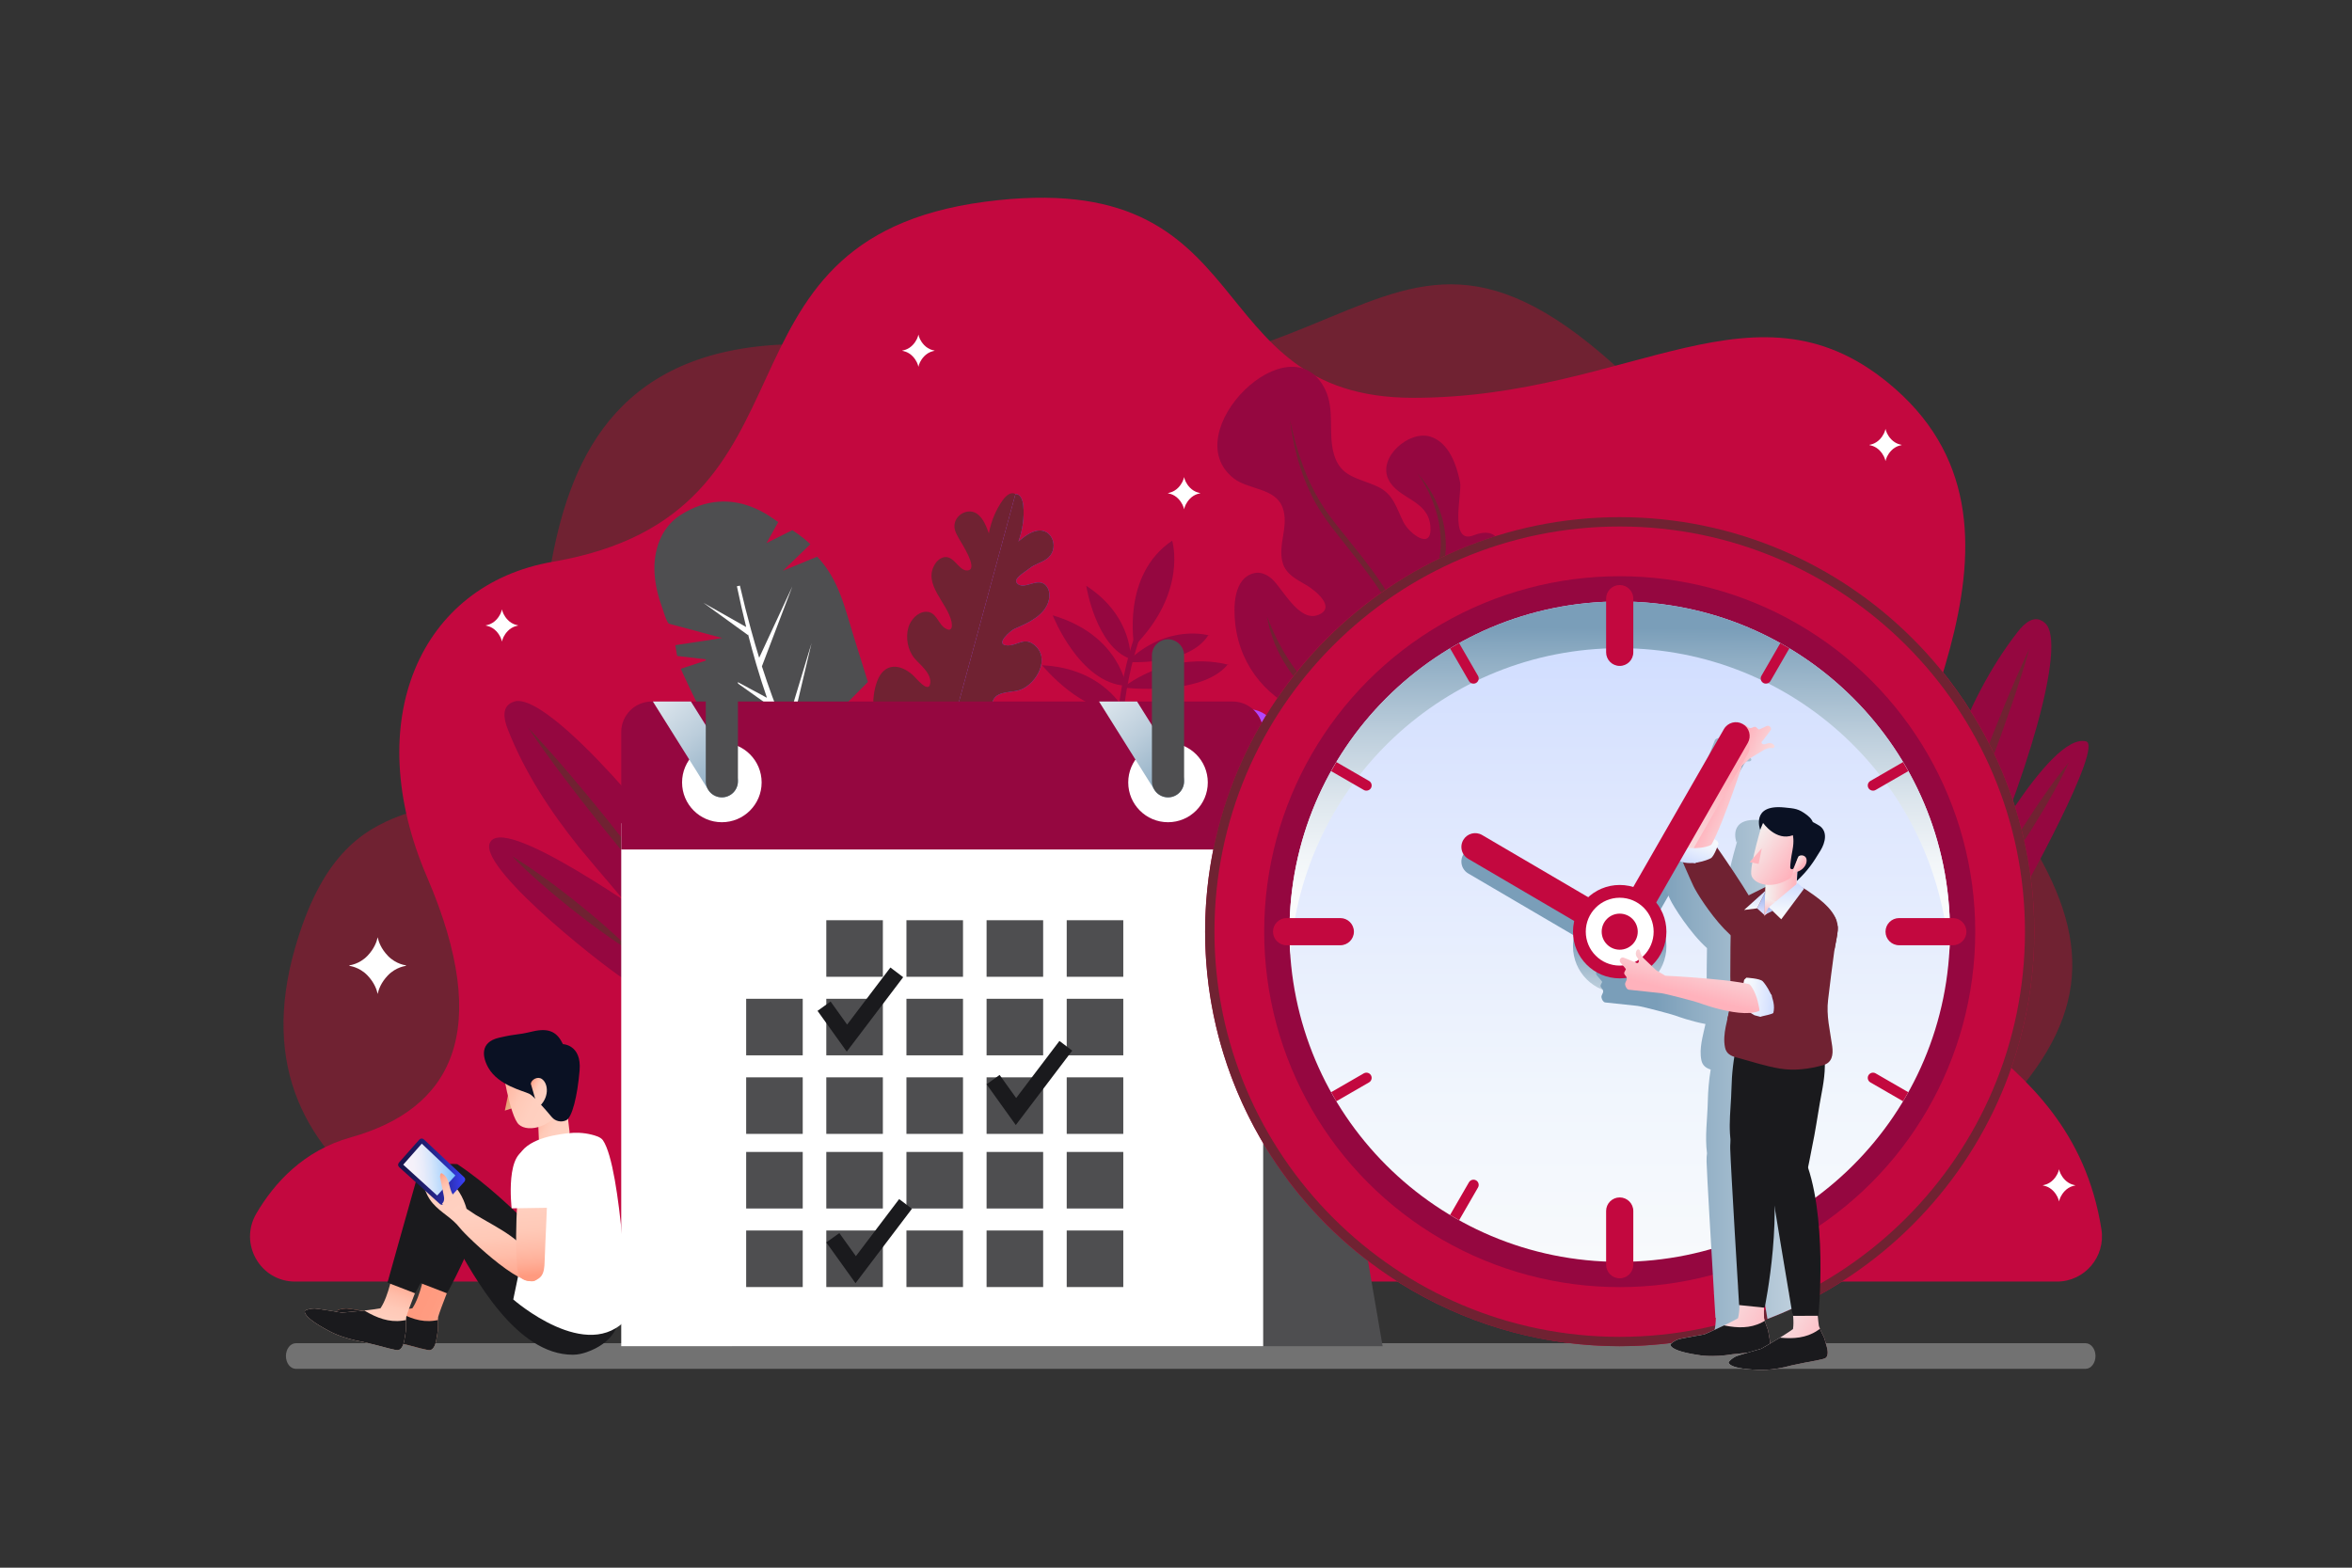 <?xml version="1.0" encoding="utf-8"?>
<!-- Generator: Adobe Illustrator 16.0.0, SVG Export Plug-In . SVG Version: 6.00 Build 0)  -->
<!DOCTYPE svg PUBLIC "-//W3C//DTD SVG 1.1//EN" "http://www.w3.org/Graphics/SVG/1.1/DTD/svg11.dtd">
<svg version="1.1" xmlns="http://www.w3.org/2000/svg" xmlns:xlink="http://www.w3.org/1999/xlink" x="0px" y="0px" width="750px"
	 height="500px" viewBox="0 0 750 500" enable-background="new 0 0 750 500" xml:space="preserve">
<rect x="0" y="0" width="750" height="500" fill="#333333" stroke="none"/>
<g id="BACKGROUND" display="none">
	<rect display="inline" fill="#FFFFFF" width="750" height="500"/>
</g>
<g id="OBJECTS">
	<g>
		<path fill="#702232" d="M125.256,385.554h456.121c23.379-7.855,40.937-16.348,50.051-24.875
			c66.97-62.648,12.119-100.61-90.527-217.429c-102.646-116.818-96.761,2.075-244.994-28.829S183.887,215.324,164.097,241.447
			c-19.791,26.124-53.63,3.152-70.13,61.314C83.474,339.75,96.81,366.667,125.256,385.554z"/>
		<path fill="#727272" d="M665.038,436.578H94.341c-1.748,0-3.166-1.829-3.166-4.085l0,0c0-2.256,1.418-4.085,3.166-4.085h570.696
			c1.749,0,3.166,1.829,3.166,4.085l0,0C668.204,434.749,666.786,436.578,665.038,436.578z"/>
		<path fill="#C3083F" d="M94.109,408.746c-11.136,0-18.001-12.088-12.373-21.698c5.735-9.794,15.1-20.095,30.044-24.272
			c32.003-8.947,45.717-33.468,24.357-83.134c-21.36-49.665-2.288-93.181,40.175-100.479
			c89.977-15.466,45.461-102.656,137.79-114.821c89.813-11.834,66.773,62.536,136.558,62.536c69.785,0,109.72-41.48,153.667-2.878
			c52.737,46.323-4.056,120.562-6.461,162.565c-2.223,38.808,62.382,43.021,72.228,105.506c1.378,8.747-5.337,16.677-14.193,16.677
			H94.109z"/>
		<g>
			<g>
				<g>
					<path fill="#702232" d="M269.595,238.888c1.304-1.965,3.392-3.499,5.779-2.882c2.371,0.612,5.855,8.348,6.424,3.201
						c0.118-1.071-0.22-2.145-0.688-3.116c-2.706-5.61-3.623-12.935-1.389-18.857c2.229-5.905,7.191-5.588,11.265-2.008
						c1.142,1.004,5.404,6.486,5.683,2.393c0.139-3.048-3.335-5.666-4.973-7.559c-2.245-2.594-2.97-6.681-2.03-9.944
						c0.685-2.38,2.93-4.946,5.616-5.002c3.443-0.071,3.777,4.037,6.354,5.413c1.9,1.015,2.072-0.643,1.792-2.131
						c-1.15-6.115-9.538-12.168-5.115-18.743c0.81-1.204,2.343-2.275,3.86-1.929c2.653,0.606,4.089,4.895,6.77,4.126
						c2.818-0.808-2.456-8.832-3.14-10.051c-0.901-1.608-1.823-3.158-1.317-5.076c0.815-3.089,4.735-4.754,7.324-2.669
						c1.786,1.438,2.691,3.805,3.521,6.065c0.685-3.839,2.233-7.538,4.469-10.676c0.972-1.364,2.643-2.744,3.93-1.879
						c0.024,0.006,0.045,0.022,0.069,0.03c0,0-30.94,113.82-30.941,113.82c-3.489,1.426-8.724,0.152-12.266-0.487
						c-4.68-0.845-8.915-3.601-11.223-7.811c-3.583-6.537-2.876-14.699-0.972-21.635
						C268.633,240.625,269.044,239.718,269.595,238.888z"/>
					<path fill="#795FEE" d="M328.893,259.178c-0.103-2.407-1.429-4.804-3.55-5.41c-2.355-0.673-8.754,0.197-6.64-4.529
						c0.44-0.984,1.275-1.739,2.17-2.339c4.8-3.217,11.157-3.887,12.064-10.848c1.17-8.977-19.173-6.862-16.13-12.959
						c1.424-2.699,5.945-2.19,8.316-2.993c5.469-1.853,10.302-10.551,4.241-14.747c-2.978-2.061-4.992,0.614-8.188,0.485
						c-4.123-0.167,0.985-4.663,2.345-5.275c0.831-0.375,1.661-0.75,2.491-1.124c3.662-1.651,8.426-4.507,8.62-9.436
						c0.07-1.773-0.832-3.614-2.375-4.102c-2.596-0.82-6.005,2.152-7.928,0.131c-1.375-1.444,2.348-3.466,3.962-4.761
						s3.649-1.756,5.348-2.909c4.355-2.954,2.173-9.861-2.772-9.128c-2.269,0.336-4.248,1.919-6.107,3.448
						c1.353-3.658,1.89-7.631,1.55-11.469c-0.147-1.669-0.89-3.704-2.438-3.611c-0.024-0.007-0.049-0.003-0.074-0.009l-30.94,113.82
						c2.131,2.793,13.426,7.057,16.051,7.319c3.054,0.305,6.163-0.905,8.873-2.652c3.747-2.415,6.939-5.896,9.151-9.978
						C328.088,263.974,328.995,261.587,328.893,259.178z"/>
					<path fill="#702232" d="M328.893,259.178c-0.103-2.407-1.429-4.804-3.55-5.41c-2.355-0.673-8.754,0.197-6.64-4.529
						c0.44-0.984,1.275-1.739,2.17-2.339c4.8-3.217,11.157-3.887,12.064-10.848c1.17-8.977-19.173-6.862-16.13-12.959
						c1.424-2.699,5.945-2.19,8.316-2.993c5.469-1.853,10.302-10.551,4.241-14.747c-2.978-2.061-4.992,0.614-8.188,0.485
						c-4.123-0.167,0.985-4.663,2.345-5.275c0.831-0.375,1.661-0.75,2.491-1.124c3.662-1.651,8.426-4.507,8.62-9.436
						c0.07-1.773-0.832-3.614-2.375-4.102c-2.596-0.82-6.005,2.152-7.928,0.131c-1.375-1.444,2.348-3.466,3.962-4.761
						s3.649-1.756,5.348-2.909c4.355-2.954,2.173-9.861-2.772-9.128c-2.269,0.336-4.248,1.919-6.107,3.448
						c1.353-3.658,1.89-7.631,1.55-11.469c-0.147-1.669-0.89-3.704-2.438-3.611c-0.024-0.007-0.049-0.003-0.074-0.009l-30.94,113.82
						c2.131,2.793,13.426,7.057,16.051,7.319c3.054,0.305,6.163-0.905,8.873-2.652c3.747-2.415,6.939-5.896,9.151-9.978
						C328.088,263.974,328.995,261.587,328.893,259.178z"/>
				</g>
				<g>
					<path fill="#4E4E50" d="M278.427,226.276l-11.724,1.386l10.049-10.161c-1.507-4.832-3.013-9.664-4.52-14.496
						c-2.898-9.296-4.738-18.177-11.652-25.462l-10.93,4.491l8.759-8.474c-0.614-0.569-1.241-1.125-1.891-1.657
						c-1.244-1.017-2.537-1.95-3.863-2.821l-8.222,4.125l3.752-6.757c-0.339,0.449-14.012-13.276-31.341-2.091
						c-6.123,3.952-8.602,11.417-8.116,18.625c0.258,3.824,1.213,7.598,2.551,11.181c0.236,0.632,1.35,4.572,2.108,4.776
						l16.936,4.556l-14.99,2.273l0.589,3.438l10.023,1.183l-8.855,2.915c0,0,16.3,36.924,29.827,50.4
						c13.527,13.478,24.726,8.418,24.726,8.418C296.47,248.283,278.427,226.276,278.427,226.276z"/>
					<path fill="#FFFFFF" d="M273.176,271.764l0.189-0.149l-0.307-0.383c-3.917-4.869-7.599-10.203-11.056-15.921l5.072-18.719
						l-6.295,16.694c-3.278-5.604-6.324-11.594-9.138-17.924l7.147-30.259l-8.331,27.546c-0.204-0.478-0.419-0.941-0.621-1.423
						c-2.479-5.885-4.758-12.107-6.881-18.704l9.698-25.465l-10.569,22.733c-0.894-2.884-1.754-5.855-2.589-8.895l0.014-0.022
						l-0.024-0.013c-1.24-4.515-2.426-9.188-3.549-14.08l-0.952,0.208c0.933,4.494,1.92,8.816,2.958,12.999l-13.665-7.733
						l14.18,10.26l0.096-0.148c0.83,3.233,1.69,6.389,2.59,9.452l-0.01,0.021l0.018,0.008c1.083,3.683,2.219,7.25,3.411,10.709
						l-11.633-6.247l12.585,8.937c0.816,2.278,1.649,4.526,2.519,6.716c1.59,4.036,3.278,7.942,5.057,11.721l-12.899-5.999
						l14.211,8.683c2.8,5.71,5.813,11.107,9.031,16.163l-15.369-6.837l17.227,9.685c1.772,2.648,3.589,5.22,5.474,7.667l0.301,0.391
						l0.2-0.158c23.01,28.854,45.736,32.434,46.695,32.572l0.349-2.41C318.083,303.405,295.591,299.866,273.176,271.764z"/>
				</g>
				<g>
					<path fill="#950740" d="M199.896,312.762l18.015-12.74c-13.542-9.293-57.969-40.851-61.762-31.055
						C152.799,277.617,196.951,311.712,199.896,312.762z"/>
					<path fill="#950740" d="M164.082,223.721c-4.464,1.316-3.352,5.831-2.164,8.869c5.366,13.722,13.553,26.174,22.727,37.632
						c2.267,2.83,28.164,33.408,28.624,33.083l16.957-11.993C204.146,254.136,173.219,221.027,164.082,223.721z"/>
					<path fill="#795FEE" d="M240.231,284.234c-6.739-12.456-33.097-56.637-37.137-52.527c-8.437,8.582,18.234,52.78,23.885,61.9
						L240.231,284.234z"/>
					<path fill="#702232" d="M168.436,232.136c8.928,9.447,17.223,19.402,25.363,29.481c8.078,10.129,15.997,20.386,23.277,31.153
						c-8.932-9.443-17.227-19.398-25.363-29.48C183.641,253.157,175.722,242.9,168.436,232.136z"/>
					<path fill="#394F8E" d="M206.132,239.857c2.394,3.457,4.553,7.035,6.629,10.655c2.092,3.613,4.044,7.296,5.969,10.994
						c1.88,3.721,3.731,7.456,5.443,11.264c1.727,3.799,3.369,7.642,4.774,11.605c-2.397-3.456-4.557-7.033-6.633-10.653
						c-2.091-3.613-4.042-7.297-5.965-10.996c-1.877-3.722-3.728-7.458-5.439-11.265
						C209.184,247.661,207.541,243.82,206.132,239.857z"/>
					<path fill="#702232" d="M163.275,273.082c3.574,2.141,6.983,4.488,10.334,6.907c3.362,2.407,6.627,4.937,9.873,7.489
						c3.214,2.592,6.408,5.21,9.504,7.949c3.106,2.728,6.154,5.528,9.036,8.538c-3.576-2.139-6.987-4.484-10.338-6.905
						c-3.361-2.407-6.626-4.936-9.869-7.491c-3.213-2.595-6.406-5.213-9.502-7.953C169.207,278.889,166.159,276.089,163.275,273.082
						z"/>
				</g>
				<g>
					<path fill="#795FEE" d="M593.761,274.932l20.134,9.026c1.111-16.386,5.676-70.688-4.687-68.971
						C600.058,216.504,593.167,271.861,593.761,274.932z"/>
					<path fill="#950740" d="M652.197,198.798c-3.404-3.173-6.725,0.082-8.736,2.649c-9.083,11.601-15.638,24.983-20.835,38.711
						c-1.284,3.392-14.434,41.243-13.919,41.474l18.952,8.497C646.396,248.764,659.166,205.294,652.197,198.798z"/>
					<path fill="#950740" d="M638.842,295.143c7.295-12.14,31.922-57.308,26.328-58.695c-11.68-2.897-36.163,42.551-41.139,52.055
						L638.842,295.143z"/>
					<path fill="#702232" d="M647.168,206.829c-3.591,12.492-7.941,24.698-12.477,36.834c-4.611,12.107-9.413,24.142-14.979,35.889
						c3.586-12.494,7.936-24.7,12.477-36.834C636.806,230.613,641.609,218.577,647.168,206.829z"/>
					<path fill="#702232" d="M659.699,243.209c-1.758,3.82-3.74,7.499-5.8,11.128c-2.046,3.638-4.224,7.192-6.428,10.73
						c-2.246,3.513-4.521,7.006-6.927,10.417c-2.392,3.419-4.865,6.788-7.562,10.015c1.756-3.821,3.736-7.501,5.797-11.13
						c2.047-3.638,4.225-7.192,6.432-10.729c2.249-3.51,4.524-7.004,6.931-10.414C654.533,249.808,657.004,246.438,659.699,243.209z
						"/>
					<path fill="#394F8E" d="M609.292,223.216c-0.024,4.166-0.311,8.295-0.689,12.412c-0.361,4.119-0.878,8.216-1.424,12.309
						c-0.596,4.086-1.226,8.167-2.009,12.227c-0.767,4.063-1.628,8.11-2.752,12.123c0.021-4.167,0.306-8.297,0.685-12.413
						c0.362-4.118,0.879-8.215,1.429-12.308c0.6-4.085,1.229-8.167,2.013-12.226C607.311,231.277,608.17,227.228,609.292,223.216z"
						/>
				</g>
				<g>
					<g>
						<path fill="#950740" d="M361.682,206.106c0,0-4.245-22.654,12.102-33.663C373.784,172.444,378.779,188.755,361.682,206.106z"
							/>
						<path fill="#950740" d="M346.378,186.826c0,0,3.052,19.389,14.063,23.333l0.088,0.468
							C360.529,210.627,361.612,196.762,346.378,186.826z"/>
						<path fill="#950740" d="M359.333,211.143c0,0,19.579,1.394,25.901-8.445l0.476,0.02
							C385.71,202.717,372.445,198.538,359.333,211.143z"/>
						<path fill="#950740" d="M358.021,219.291c0,0,24.825,2.986,33.354-7.218l0.604,0.058
							C391.979,212.13,375.319,206.595,358.021,219.291z"/>
						<path fill="#950740" d="M357.132,226.304c0,0,18.771,10.03,29.586,2.632l0.462,0.229
							C387.181,229.166,375.957,219.025,357.132,226.304z"/>
						<path fill="#950740" d="M332.317,212.184c0,0,13.459,16.454,25.933,14.095l0.338,0.39
							C358.588,226.668,352.024,213.108,332.317,212.184z"/>
						<path fill="#950740" d="M335.69,196.255c0,0,8.504,21.651,23.255,22.457l0.224,0.518
							C359.169,219.229,357.182,202.614,335.69,196.255z"/>
					</g>
					<g>
						<path fill="#950740" d="M362.435,275.09l-1.643,0.487c-11.762-39.691,0.965-72.41,1.094-72.736l1.593,0.635
							C363.351,203.796,350.849,235.991,362.435,275.09z"/>
					</g>
				</g>
				<g>
					<path fill="#950740" d="M417.146,227.901l58.958-20.484c0.45-3.658-0.901-7.271-3.918-10.127
						c-0.751-0.711-1.606-1.375-2.561-1.981c0.256,0.107,0.512,0.214,0.768,0.321c-4.453-1.859-1.167-6.813,0.814-9.28
						c2.826-3.519,7.193-6.478,6.988-11.52c-0.213-5.271-4.266-5.678-8.259-4.104c-8.017,3.158-3.654-13.414-4.345-16.881
						c-1.095-5.494-3.521-12.701-9.475-14.582c-6.688-2.112-16.776,6.485-13.414,13.578c3.004,6.337,12.602,6.496,13.396,14.806
						c0.795,8.336-6.707,2.527-8.523-1.044c-2.282-4.485-3.173-9.002-8.22-11.369c-6.271-2.941-11.948-2.893-14.058-10.568
						c-1.807-6.578,0.342-13.98-2.661-20.286c-10.927-22.948-47.935,13.528-29.259,28.164c4.771,3.739,13.26,2.993,15.605,9.317
						c2.164,5.834-1.603,11.731,0.018,17.582c1.05,3.793,4.58,5.404,7.775,7.302c2.521,1.498,9.449,6.978,3.639,9.354
						c-6.167,2.52-11.406-8.417-14.882-11.51c-1.506-1.339-3.564-2.261-5.529-1.81c-6.776,1.555-6.72,10.969-6.091,16.334
						C395.569,213.247,405.025,223.516,417.146,227.901z"/>
					<path fill="#702232" d="M412.272,215.401c2.075,2.765,4.488,5.26,7.132,7.429c1.306,1.072,2.672,2.075,4.099,2.964l0.972-0.338
						c-1.455-1.168-2.855-2.397-4.199-3.684c-2.391-2.321-4.66-4.773-6.636-7.464c-1.999-2.664-3.854-5.461-5.403-8.444
						c-0.845-1.457-1.506-3.006-2.243-4.533c-0.733-1.53-1.276-3.138-2.004-4.703c0.354,1.667,0.685,3.366,1.204,5.006
						c0.559,1.625,1.064,3.288,1.827,4.84C408.364,209.67,410.223,212.623,412.272,215.401z"/>
					<path fill="#702232" d="M462.83,212.131l0.436-0.151c-2.545-3.585-4.455-7.574-5.015-11.86
						c-0.77-5.529,0.178-11.14,1.416-16.591l0.47-2.054l0.412-2.146l0.205-1.073l0.105-1.091c0.064-0.728,0.142-1.455,0.186-2.185
						c0.043-2.931-0.218-5.87-0.902-8.719c-1.408-5.676-4.195-10.993-8.091-15.17c1.685,2.31,3.108,4.791,4.215,7.404
						c1.135,2.594,2.006,5.293,2.549,8.043c0.5,2.759,0.708,5.547,0.578,8.318c-0.213,2.796-0.711,5.405-1.432,8.217
						c-0.611,2.792-1.146,5.619-1.405,8.508c-0.221,2.888-0.218,5.845,0.347,8.745c0.522,2.904,1.656,5.69,3.194,8.158
						C460.924,209.774,461.843,210.987,462.83,212.131z"/>
					<path fill="#702232" d="M424.762,168.292c2.503,3.284,5.109,6.454,7.623,9.686c2.541,3.208,5,6.472,7.273,9.856
						c2.278,3.377,4.332,6.908,5.974,10.62c1.637,3.708,2.743,7.676,2.897,11.717c0.073,2.017-0.098,4.039-0.514,6.015
						c-0.093,0.405-0.204,0.804-0.318,1.202l0.465-0.162c0.104-0.301,0.213-0.6,0.302-0.907c0.555-1.98,0.867-4.046,0.924-6.137
						c0.019-4.191-0.983-8.36-2.52-12.248c-3.115-7.818-8.095-14.593-13.136-21.074l-7.687-9.611
						c-1.265-1.604-2.489-3.23-3.619-4.906c-1.124-1.687-2.157-3.437-3.134-5.223c-1.923-3.592-3.48-7.391-4.762-11.287
						c-1.329-3.886-2.313-7.887-3.208-11.915c0.507,4.091,1.329,8.15,2.394,12.16c1.127,3.992,2.571,7.91,4.394,11.664
						C419.904,161.507,422.257,165.021,424.762,168.292z"/>
				</g>
			</g>
			<g>
				<g>
					<linearGradient id="SVGID_1_" gradientUnits="userSpaceOnUse" x1="142.437" y1="422.193" x2="133.624" y2="418.262">
						<stop  offset="0" style="stop-color:#FFD1C1"/>
						<stop  offset="0.022" style="stop-color:#FFCBBA"/>
						<stop  offset="0.108" style="stop-color:#FFB9A4"/>
						<stop  offset="0.209" style="stop-color:#FFAB93"/>
						<stop  offset="0.335" style="stop-color:#FFA188"/>
						<stop  offset="0.511" style="stop-color:#FF9C81"/>
						<stop  offset="1" style="stop-color:#FF9A7F"/>
					</linearGradient>
					<path fill="url(#SVGID_1_)" d="M139.527,424.902c0.148-0.741,0.077-1.555,0.057-2.329c-0.006-0.22,0.066-2.325,0.13-2.544
						c0.937-3.181,4.413-11.661,4.413-11.661l-8.632-3.034c0,0-1.291,7.924-3.998,11.927l0.011,0.004
						c-4.551,0.837-12.351,1.377-12.351,1.377s-8.161-1.347-8.626-1.308c-0.466,0.039-1.565-0.025-3.071,0.648
						c0,0-1.577,1.694,7.575,6.475c0,0,3.867,2.332,10.923,3.537c1.493,0.362,2.987,0.725,4.481,1.087
						c1.533,0.372,6.058,1.736,6.787,1.502c0.282-0.091,0.492-0.209,0.654-0.353C139.124,429.13,139.218,426.443,139.527,424.902z"
						/>
					<path fill="#1A1A1D" d="M139.583,422.573c-0.003-0.127,0.02-0.886,0.052-1.544c-0.392,0.067-0.777,0.127-1.15,0.18
						c-4.321,0.609-8.255-0.928-11.92-3.097c-0.069-0.041-0.132-0.084-0.195-0.128c-3.691,0.413-7.213,0.657-7.213,0.657
						s-8.161-1.347-8.626-1.308c-0.466,0.039-1.565-0.025-3.071,0.648c0,0-1.576,1.694,7.575,6.475c0,0,3.868,2.331,10.923,3.537
						c1.493,0.362,2.987,0.725,4.481,1.087c1.533,0.372,6.058,1.736,6.787,1.502c0.282-0.091,0.492-0.209,0.654-0.353
						c1.245-1.101,1.339-3.787,1.647-5.328C139.675,424.161,139.604,423.348,139.583,422.573z"/>
					<path fill="#1A1A1D" d="M150.566,377.858c-1.424,6.448-3.716,2.227-3.74,2.222c-4.017-0.865-2.918-7.135-4.044-3.183
						c-2.754,9.671-6.769,24.007-9.054,32.184l8.84,3.42c4.134-7.728,7.815-15.775,10.759-24.044
						c1.279-3.593-2.073-0.892-1.243-4.612c0.153-0.688,0.339-1.419,0.514-2.17C150.781,381.065,151.009,375.853,150.566,377.858z"
						/>
				</g>
				<path fill="#1A1A1D" d="M145.855,371.31c9.38,6.248,17.54,14.075,25.315,21.83c3.863,3.853,16.754,3.856,20.341,7.902
					c6.791,7.661,11.863,24.543-4.472,30.226c-1.341,0.467-2.788,0.804-4.331,0.811c-18.154,0.08-31.568-24.874-38.169-36.695
					c-2.866-5.133-6.039-11.445-8.561-16.671C136.692,369.84,145.855,371.31,145.855,371.31z"/>
				<g>
					
						<linearGradient id="SVGID_2_" gradientUnits="userSpaceOnUse" x1="-3228.932" y1="662.045" x2="-3228.932" y2="637.158" gradientTransform="matrix(0.954 0.3 -0.3 0.954 3390.248 765.016)">
						<stop  offset="0" style="stop-color:#FFD1C1"/>
						<stop  offset="0.386" style="stop-color:#FFCFBF"/>
						<stop  offset="0.588" style="stop-color:#FFC9B7"/>
						<stop  offset="0.747" style="stop-color:#FFBDA9"/>
						<stop  offset="0.882" style="stop-color:#FFAE97"/>
						<stop  offset="1" style="stop-color:#FF9A7F"/>
					</linearGradient>
					<path fill="url(#SVGID_2_)" d="M129.359,424.902c0.148-0.741,0.077-1.555,0.057-2.329c-0.006-0.22,0.065-2.325,0.13-2.544
						c0.937-3.181,4.412-11.661,4.412-11.661l-8.632-3.034c0,0-1.291,7.924-3.997,11.927l0.01,0.004
						c-4.551,0.837-12.351,1.377-12.351,1.377s-8.161-1.347-8.626-1.308c-0.465,0.039-1.564-0.025-3.07,0.648
						c0,0-1.577,1.694,7.574,6.475c0,0,3.868,2.332,10.923,3.537c1.494,0.362,2.988,0.725,4.481,1.087
						c1.533,0.372,6.059,1.736,6.787,1.502c0.281-0.091,0.492-0.209,0.654-0.353C128.956,429.13,129.049,426.443,129.359,424.902z"
						/>
					<path fill="#1A1A1D" d="M129.416,422.573c-0.004-0.127,0.019-0.886,0.051-1.544c-0.392,0.067-0.777,0.127-1.149,0.18
						c-4.321,0.609-8.255-0.928-11.921-3.097c-0.069-0.041-0.132-0.084-0.194-0.128c-3.691,0.413-7.213,0.657-7.213,0.657
						s-8.161-1.347-8.626-1.308c-0.465,0.039-1.564-0.025-3.07,0.648c0,0-1.577,1.694,7.574,6.475c0,0,3.868,2.331,10.923,3.537
						c1.494,0.362,2.987,0.725,4.481,1.087c1.533,0.372,6.059,1.736,6.787,1.502c0.281-0.091,0.492-0.209,0.654-0.353
						c1.244-1.101,1.338-3.787,1.647-5.328C129.507,424.161,129.436,423.348,129.416,422.573z"/>
					<path fill="#1A1A1D" d="M141.822,371.409c-0.024-0.005-0.048-0.011-0.072-0.016c-4.017-0.865-8.011,1.552-9.136,5.504
						c-2.755,9.671-6.769,24.007-9.054,32.184l8.839,3.42c4.135-7.728,7.815-15.775,10.759-24.044
						c1.279-3.593,3.019-9.577,3.85-13.299c0.153-0.687,0.339-1.419,0.514-2.17C145.704,372.38,143.829,371.842,141.822,371.409z"/>
				</g>
				
					<linearGradient id="SVGID_3_" gradientUnits="userSpaceOnUse" x1="-3140.103" y1="337.82" x2="-3143.407" y2="335.913" gradientTransform="matrix(0.997 -0.075 0.075 0.997 3270.209 -221.206)">
					<stop  offset="0" style="stop-color:#E2B691"/>
					<stop  offset="1" style="stop-color:#EF9367"/>
				</linearGradient>
				<polygon fill="url(#SVGID_3_)" points="162.264,348.007 163.989,353.225 160.981,354.218 				"/>
				
					<linearGradient id="SVGID_4_" gradientUnits="userSpaceOnUse" x1="-3122.209" y1="345.759" x2="-3133.38" y2="339.309" gradientTransform="matrix(0.997 -0.075 0.075 0.997 3270.209 -221.206)">
					<stop  offset="0" style="stop-color:#FFD1C1"/>
					<stop  offset="0.386" style="stop-color:#FFCFBF"/>
					<stop  offset="0.588" style="stop-color:#FFC9B7"/>
					<stop  offset="0.747" style="stop-color:#FFBDA9"/>
					<stop  offset="0.882" style="stop-color:#FFAE97"/>
					<stop  offset="1" style="stop-color:#FF9A7F"/>
				</linearGradient>
				<path fill="url(#SVGID_4_)" d="M171.38,353.006c0.096,1.702,0.515,11.724,0.515,11.724c1.114,1.085,6.124,1.13,8.09-0.806
					c1.565-1.539,1.645-2.822,1.645-2.822l-1.716-14.552L171.38,353.006z"/>
				
					<linearGradient id="SVGID_5_" gradientUnits="userSpaceOnUse" x1="-3123.651" y1="338.097" x2="-3144.26" y2="326.198" gradientTransform="matrix(0.997 -0.075 0.075 0.997 3270.209 -221.206)">
					<stop  offset="0" style="stop-color:#FFD1C1"/>
					<stop  offset="0.386" style="stop-color:#FFCFBF"/>
					<stop  offset="0.588" style="stop-color:#FFC9B7"/>
					<stop  offset="0.747" style="stop-color:#FFBDA9"/>
					<stop  offset="0.882" style="stop-color:#FFAE97"/>
					<stop  offset="1" style="stop-color:#FF9A7F"/>
				</linearGradient>
				<path fill="url(#SVGID_5_)" d="M178.341,335.544l0.94,5.162l1.434,7.875l0.404,2.216c-4.411,8.991-12.725,10.535-15.659,7.866
					s-5.398-18.992-5.398-18.992L178.341,335.544z"/>
				<path fill="#0A1123" d="M180.471,357.34c-1.58,0.69-3.419,0.261-4.526-1.062c-2.217-2.651-5.82-6.796-7.211-7.448
					c-2.07-0.972-9.768-2.673-12.965-8.2c-1.996-3.45-2.796-8.229,3.339-9.651c6.236-1.446,5.281-0.702,10.65-1.988
					c5.619-1.346,8.007,0.428,9.749,4.029c0,0,5.995,0.154,5.313,8.366C184.139,349.598,182.411,356.586,180.471,357.34
					L180.471,357.34z"/>
				
					<linearGradient id="SVGID_6_" gradientUnits="userSpaceOnUse" x1="-3130.143" y1="335.815" x2="-3135.544" y2="332.697" gradientTransform="matrix(0.997 -0.075 0.075 0.997 3270.209 -221.206)">
					<stop  offset="0" style="stop-color:#FFD1C1"/>
					<stop  offset="0.386" style="stop-color:#FFCFBF"/>
					<stop  offset="0.588" style="stop-color:#FFC9B7"/>
					<stop  offset="0.747" style="stop-color:#FFBDA9"/>
					<stop  offset="0.882" style="stop-color:#FFAE97"/>
					<stop  offset="1" style="stop-color:#FF9A7F"/>
				</linearGradient>
				<path fill="url(#SVGID_6_)" d="M172.795,344.14c2.174,1.491,2.444,6.254-1.315,9.176l-2.211-7.684
					C169.39,344.411,171.365,343.158,172.795,344.14z"/>
				<path fill="#FFFFFF" d="M180.995,361.447c-5.653,0.664-14.542,2.323-16.18,8.841c-0.874,3.474-0.751,7.188-0.127,10.694
					c0.49,2.75,0.938,5.506,1.264,8.284c0.549,4.691,1.206,9.975-0.08,14.604l-2.203,10.581c0,0,23.762,20.876,36.519,5.842
					c0,0-1.94-47.836-7.919-56.605c-0.727-1.066-2.552-1.542-3.695-1.825C186.049,361.238,183.508,361.152,180.995,361.447z"/>
				<g>
					<g>
						
							<linearGradient id="SVGID_7_" gradientUnits="userSpaceOnUse" x1="-21.569" y1="-255.363" x2="-30.795" y2="-221.016" gradientTransform="matrix(0.944 -0.332 0.332 0.944 256.916 608.131)">
							<stop  offset="0" style="stop-color:#FFD1C1"/>
							<stop  offset="0.386" style="stop-color:#FFCFBF"/>
							<stop  offset="0.588" style="stop-color:#FFC9B7"/>
							<stop  offset="0.747" style="stop-color:#FFBDA9"/>
							<stop  offset="0.882" style="stop-color:#FFAE97"/>
							<stop  offset="1" style="stop-color:#FF9A7F"/>
						</linearGradient>
						<path fill="url(#SVGID_7_)" d="M134.521,375.661c0,0,0.61,4.841,3.448,8.087c2.837,3.246,6.077,4.531,8.737,7.961
							c2.09,2.695,22.889,22.647,25.006,15.374c0.277-0.953-0.066-1.968-0.443-2.886c-3.529-8.6-12.128-12.239-19.642-16.764
							l-2.852-1.906c0,0-1.236-4.9-4.246-7.601L134.521,375.661z"/>
						
							<linearGradient id="SVGID_8_" gradientUnits="userSpaceOnUse" x1="124.414" y1="357.058" x2="145.393" y2="357.058" gradientTransform="matrix(0.997 -0.075 0.075 0.997 -23.812 27.812)">
							<stop  offset="0" style="stop-color:#18154B"/>
							<stop  offset="0.128" style="stop-color:#191650"/>
							<stop  offset="0.284" style="stop-color:#1C1A5F"/>
							<stop  offset="0.454" style="stop-color:#212078"/>
							<stop  offset="0.634" style="stop-color:#27299A"/>
							<stop  offset="0.819" style="stop-color:#2F34C5"/>
							<stop  offset="1" style="stop-color:#3941F7"/>
						</linearGradient>
						<path fill="url(#SVGID_8_)" d="M133.708,363.467l-6.501,7.356c-0.369,0.417-0.334,1.053,0.079,1.427l12.975,11.748
							c0.416,0.377,1.058,0.346,1.436-0.07l6.382-7.03c0.373-0.411,0.348-1.045-0.057-1.425l-12.855-12.073
							C134.749,363.007,134.088,363.037,133.708,363.467z"/>
						<g>
							
								<linearGradient id="SVGID_9_" gradientUnits="userSpaceOnUse" x1="126.039" y1="356.342" x2="142.367" y2="356.342" gradientTransform="matrix(0.997 -0.075 0.075 0.997 -23.812 27.812)">
								<stop  offset="0.046" style="stop-color:#F8F2FA"/>
								<stop  offset="0.22" style="stop-color:#F4F1FA"/>
								<stop  offset="0.389" style="stop-color:#E9ECFA"/>
								<stop  offset="0.554" style="stop-color:#D5E5FB"/>
								<stop  offset="0.718" style="stop-color:#BADAFC"/>
								<stop  offset="0.879" style="stop-color:#97CDFD"/>
								<stop  offset="1" style="stop-color:#78C1FE"/>
							</linearGradient>
							<path fill="url(#SVGID_9_)" d="M128.577,371.463l10.83,9.84l5.806-6.395L134.5,364.761L128.577,371.463z"/>
						</g>
						
							<linearGradient id="SVGID_10_" gradientUnits="userSpaceOnUse" x1="-31.018" y1="-246.13" x2="-34.361" y2="-258.638" gradientTransform="matrix(0.944 -0.332 0.332 0.944 256.916 608.131)">
							<stop  offset="0" style="stop-color:#FFD1C1"/>
							<stop  offset="0.386" style="stop-color:#FFCFBF"/>
							<stop  offset="0.588" style="stop-color:#FFC9B7"/>
							<stop  offset="0.747" style="stop-color:#FFBDA9"/>
							<stop  offset="0.882" style="stop-color:#FFAE97"/>
							<stop  offset="1" style="stop-color:#FF9A7F"/>
						</linearGradient>
						<path fill="url(#SVGID_10_)" d="M140.973,383.844c0,0,0.949-0.576,0.558-2.378c-0.391-1.802-1.219-6.058-1.219-6.058
							s0.012-1.519,0.614-1.185c0.602,0.334,1.902,1.273,2.405,3.913c0,0,0.522,2.271,1.107,2.854
							c0.584,0.582,2.111,2.167,2.387,4.677C146.826,385.667,142.544,387.11,140.973,383.844z"/>
					</g>
					<g>
						
							<linearGradient id="SVGID_11_" gradientUnits="userSpaceOnUse" x1="-4164.532" y1="-2217.874" x2="-4168.369" y2="-2183.111" gradientTransform="matrix(0.983 -0.184 0.184 0.983 4669.916 1785.786)">
							<stop  offset="0" style="stop-color:#FFD1C1"/>
							<stop  offset="0.386" style="stop-color:#FFCFBF"/>
							<stop  offset="0.588" style="stop-color:#FFC9B7"/>
							<stop  offset="0.747" style="stop-color:#FFBDA9"/>
							<stop  offset="0.882" style="stop-color:#FFAE97"/>
							<stop  offset="1" style="stop-color:#FF9A7F"/>
						</linearGradient>
						<path fill="url(#SVGID_11_)" d="M172.605,406.978c0.874-1.169,1.003-2.822,1.062-4.569c0.143-4.249,0.352-8.49,0.54-12.734
							c0.084-1.891,0.167-3.781,0.23-5.674c0.129-3.864,0.392-9.539-4.666-10.464c-1.151-0.211-2.644,0.639-3.36,1.426
							c-0.539,0.592-0.87,1.413-1.075,2.339c-0.436,1.964-0.307,4.399-0.401,6.105c-0.195,3.503-0.327,7.016-0.351,10.536
							c-0.015,2.263-0.002,4.528,0.119,6.797c0.1,1.868,0.037,4.228,0.895,5.974c0.915,1.864,3.172,2.145,4.849,1.667
							C171.45,408.094,172.135,407.605,172.605,406.978z"/>
					</g>
					<path fill="#FFFFFF" d="M177.327,385.164c-0.696-5.243-0.672-17.625-8.181-18.394c-8.308-0.851-5.988,18.62-5.988,18.62
						L177.327,385.164z"/>
				</g>
			</g>
			<g>
				<polygon fill="#4E4E50" points="440.888,429.352 412.328,263.007 210.384,296.488 233.394,429.352 				"/>
				<linearGradient id="SVGID_12_" gradientUnits="userSpaceOnUse" x1="401.166" y1="267.837" x2="473.949" y2="269.627">
					<stop  offset="0" style="stop-color:#B246FC"/>
					<stop  offset="0.206" style="stop-color:#9F44F7"/>
					<stop  offset="0.622" style="stop-color:#6E40EA"/>
					<stop  offset="1" style="stop-color:#3C3BDD"/>
				</linearGradient>
				<path fill="url(#SVGID_12_)" d="M407.572,234.322l6.128,36.963l-201.943,33.48l-6.128-36.963
					c-0.879-5.305,2.708-10.319,8.014-11.199l182.73-30.295C401.678,225.428,406.692,229.016,407.572,234.322z"/>
				<rect x="198.099" y="262.559" fill="#FFFFFF" width="204.699" height="166.793"/>
				<g>
					<rect x="263.489" y="293.499" fill="#4E4E50" width="18.038" height="18.038"/>
					<rect x="289.043" y="293.499" fill="#4E4E50" width="18.038" height="18.038"/>
					<rect x="314.597" y="293.499" fill="#4E4E50" width="18.039" height="18.038"/>
					<rect x="340.152" y="293.499" fill="#4E4E50" width="18.038" height="18.038"/>
					<rect x="263.489" y="318.552" fill="#4E4E50" width="18.038" height="18.038"/>
					<rect x="237.935" y="318.552" fill="#4E4E50" width="18.038" height="18.038"/>
					<rect x="289.043" y="318.552" fill="#4E4E50" width="18.038" height="18.038"/>
					<rect x="314.597" y="318.552" fill="#4E4E50" width="18.039" height="18.038"/>
					<rect x="340.152" y="318.552" fill="#4E4E50" width="18.038" height="18.038"/>
					<rect x="263.489" y="343.605" fill="#4E4E50" width="18.038" height="18.038"/>
					<rect x="237.935" y="343.605" fill="#4E4E50" width="18.038" height="18.038"/>
					<rect x="289.043" y="343.605" fill="#4E4E50" width="18.038" height="18.038"/>
					<rect x="314.597" y="343.605" fill="#4E4E50" width="18.039" height="18.038"/>
					<rect x="340.152" y="343.605" fill="#4E4E50" width="18.038" height="18.038"/>
					<rect x="263.489" y="367.404" fill="#4E4E50" width="18.038" height="18.038"/>
					<rect x="237.935" y="367.404" fill="#4E4E50" width="18.038" height="18.038"/>
					<rect x="289.043" y="367.404" fill="#4E4E50" width="18.038" height="18.038"/>
					<rect x="314.597" y="367.404" fill="#4E4E50" width="18.039" height="18.038"/>
					<rect x="340.152" y="367.404" fill="#4E4E50" width="18.038" height="18.038"/>
					<rect x="263.489" y="392.457" fill="#4E4E50" width="18.038" height="18.038"/>
					<rect x="237.935" y="392.457" fill="#4E4E50" width="18.038" height="18.038"/>
					<rect x="289.043" y="392.457" fill="#4E4E50" width="18.038" height="18.038"/>
					<rect x="314.597" y="392.457" fill="#4E4E50" width="18.039" height="18.038"/>
					<rect x="340.152" y="392.457" fill="#4E4E50" width="18.038" height="18.038"/>
				</g>
				<path fill="#950740" d="M402.798,233.481v37.468H198.099v-37.468c0-5.378,4.359-9.737,9.737-9.737h185.225
					C398.439,223.744,402.798,228.104,402.798,233.481z"/>
				<circle fill="#FFFFFF" cx="230.182" cy="249.555" r="12.686"/>
				<circle fill="#FFFFFF" cx="372.453" cy="249.555" r="12.686"/>
				<linearGradient id="SVGID_13_" gradientUnits="userSpaceOnUse" x1="196.542" y1="205.989" x2="236.587" y2="254.088">
					<stop  offset="0" style="stop-color:#F9FBFC"/>
					<stop  offset="0.14" style="stop-color:#F1F5F8"/>
					<stop  offset="0.351" style="stop-color:#DDE6ED"/>
					<stop  offset="0.609" style="stop-color:#BBCDDB"/>
					<stop  offset="0.899" style="stop-color:#8CABC2"/>
					<stop  offset="0.997" style="stop-color:#7A9EB9"/>
				</linearGradient>
				<path fill="url(#SVGID_13_)" d="M220.312,223.744H208.19l17.652,28.161c1.509,2.408,4.676,3.131,7.072,1.614l0,0
					c2.397-1.517,3.117-4.698,1.607-7.106L220.312,223.744z"/>
				<linearGradient id="SVGID_14_" gradientUnits="userSpaceOnUse" x1="338.812" y1="205.989" x2="378.857" y2="254.088">
					<stop  offset="0" style="stop-color:#F9FBFC"/>
					<stop  offset="0.14" style="stop-color:#F1F5F8"/>
					<stop  offset="0.351" style="stop-color:#DDE6ED"/>
					<stop  offset="0.609" style="stop-color:#BBCDDB"/>
					<stop  offset="0.899" style="stop-color:#8CABC2"/>
					<stop  offset="0.997" style="stop-color:#7A9EB9"/>
				</linearGradient>
				<path fill="url(#SVGID_14_)" d="M362.583,223.744H350.46l17.652,28.161c1.509,2.408,4.676,3.131,7.073,1.614l0,0
					c2.397-1.517,3.116-4.698,1.607-7.106L362.583,223.744z"/>
				<path fill="#4E4E50" d="M230.183,254.313L230.183,254.313c-2.833,0-5.129-2.296-5.129-5.128V209.03
					c0-2.833,2.296-5.128,5.129-5.128l0,0c2.833,0,5.128,2.296,5.128,5.128v40.154C235.311,252.017,233.015,254.313,230.183,254.313
					z"/>
				<path fill="#4E4E50" d="M372.453,254.313L372.453,254.313c-2.833,0-5.129-2.296-5.129-5.128V209.03
					c0-2.833,2.296-5.128,5.129-5.128l0,0c2.833,0,5.128,2.296,5.128,5.128v40.154C377.582,252.017,375.286,254.313,372.453,254.313
					z"/>
			</g>
			<g>
				<circle fill="#C3083F" cx="516.489" cy="297.147" r="132.204"/>
				<g>
					<path fill="#702232" d="M516.489,429.352c-72.897,0-132.204-59.307-132.204-132.204s59.306-132.204,132.204-132.204
						s132.204,59.307,132.204,132.204S589.387,429.352,516.489,429.352z M516.489,167.92c-71.256,0-129.227,57.971-129.227,129.227
						c0,71.257,57.971,129.227,129.227,129.227c71.255,0,129.227-57.97,129.227-129.227
						C645.716,225.891,587.745,167.92,516.489,167.92z"/>
				</g>
				<circle fill="#950740" cx="516.489" cy="297.147" r="113.368"/>
				<linearGradient id="SVGID_15_" gradientUnits="userSpaceOnUse" x1="516.489" y1="417.185" x2="516.489" y2="191.466">
					<stop  offset="0" style="stop-color:#F9FBFC"/>
					<stop  offset="0.292" style="stop-color:#F1F6FD"/>
					<stop  offset="0.733" style="stop-color:#DDE6FE"/>
					<stop  offset="0.997" style="stop-color:#CDDBFF"/>
				</linearGradient>
				<circle fill="url(#SVGID_15_)" cx="516.489" cy="297.147" r="105.31"/>
				<linearGradient id="SVGID_16_" gradientUnits="userSpaceOnUse" x1="511.268" y1="339.695" x2="511.615" y2="298.788">
					<stop  offset="0" style="stop-color:#F9FBFC"/>
					<stop  offset="0.14" style="stop-color:#F1F5F8"/>
					<stop  offset="0.351" style="stop-color:#DDE6ED"/>
					<stop  offset="0.609" style="stop-color:#BBCDDB"/>
					<stop  offset="0.899" style="stop-color:#8CABC2"/>
					<stop  offset="0.997" style="stop-color:#7A9EB9"/>
				</linearGradient>
				<path fill="url(#SVGID_16_)" d="M555.721,235.583c-2.107-1.209-4.795-0.481-6.003,1.625l-28.901,50.353
					c-1.37-0.416-2.822-0.644-4.327-0.644c-3.872,0-7.388,1.489-10.037,3.911l-33.826-19.835c-2.094-1.229-4.79-0.527-6.018,1.569
					c-0.824,1.405-0.78,3.08-0.029,4.401c0.369,0.648,0.908,1.212,1.599,1.616l33.819,19.832c-0.255,1.094-0.405,2.229-0.405,3.4
					c0,8.226,6.669,14.895,14.896,14.895c8.226,0,14.895-6.669,14.895-14.895c0-3.521-1.228-6.749-3.269-9.298l29.23-50.929
					C558.555,239.479,557.829,236.792,555.721,235.583z"/>
				<linearGradient id="SVGID_17_" gradientUnits="userSpaceOnUse" x1="516.535" y1="285.391" x2="516.868" y2="200.046">
					<stop  offset="0" style="stop-color:#F9FBFC"/>
					<stop  offset="0.14" style="stop-color:#F1F5F8"/>
					<stop  offset="0.351" style="stop-color:#DDE6ED"/>
					<stop  offset="0.609" style="stop-color:#BBCDDB"/>
					<stop  offset="0.899" style="stop-color:#8CABC2"/>
					<stop  offset="0.997" style="stop-color:#7A9EB9"/>
				</linearGradient>
				<path fill="url(#SVGID_17_)" d="M516.49,206.733c55.653,0,101.192,43.18,105.018,97.862c0.173-2.463,0.292-4.94,0.292-7.447
					c0-58.161-47.149-105.31-105.309-105.31c-58.161,0-105.31,47.149-105.31,105.31c0,2.507,0.12,4.984,0.292,7.447
					C415.296,249.913,460.835,206.733,516.49,206.733z"/>
				<g>
					<path fill="#C3083F" d="M470.692,217.825c0.795-0.459,1.069-1.48,0.61-2.276l-6.017-10.422
						c-0.971,0.542-1.938,1.09-2.889,1.661l6.019,10.427C468.86,217.984,469.912,218.278,470.692,217.825z"/>
					<path fill="#795FEE" d="M563.114,376.245c-0.283,0-0.567,0.072-0.829,0.223c-0.796,0.459-1.069,1.48-0.611,2.276l6.018,10.423
						c0.972-0.542,1.938-1.09,2.89-1.661l-6.021-10.427C564.252,376.545,563.69,376.245,563.114,376.245z"/>
					<path fill="#C3083F" d="M595.811,251.35c0.442,0.769,1.5,1.059,2.275,0.61l10.423-6.017c-0.542-0.971-1.09-1.937-1.661-2.888
						l-10.428,6.021C595.625,249.534,595.352,250.555,595.811,251.35z"/>
					<path fill="#C3083F" d="M437.168,342.942c-0.309-0.533-0.871-0.833-1.447-0.833c-0.282,0-0.567,0.071-0.828,0.222l-10.424,6.02
						c0.542,0.971,1.09,1.938,1.661,2.89l10.428-6.021C437.354,344.761,437.627,343.738,437.168,342.942z"/>
					<path fill="#C3083F" d="M437.168,251.35c0.222-0.385,0.281-0.834,0.166-1.263c-0.115-0.43-0.391-0.79-0.775-1.011
						l-10.429-6.021c-0.571,0.951-1.12,1.917-1.661,2.888l10.423,6.017C435.668,252.408,436.724,252.118,437.168,251.35z"/>
					<path fill="#C3083F" d="M597.258,342.109c-0.577,0-1.139,0.3-1.448,0.834c-0.459,0.795-0.185,1.817,0.61,2.276l10.428,6.021
						c0.571-0.952,1.12-1.919,1.661-2.89l-10.423-6.018C597.826,342.182,597.54,342.109,597.258,342.109z"/>
					<path fill="#C3083F" d="M562.285,217.825c0.776,0.448,1.834,0.155,2.277-0.61l6.021-10.427c-0.952-0.571-1.918-1.12-2.89-1.661
						l-6.017,10.422C561.217,216.345,561.49,217.366,562.285,217.825z"/>
					<path fill="#C3083F" d="M470.692,376.468c-0.261-0.15-0.547-0.222-0.828-0.222c-0.577,0-1.14,0.299-1.448,0.833l-6.019,10.427
						c0.951,0.571,1.918,1.119,2.889,1.661l6.017-10.423C471.762,377.949,471.488,376.927,470.692,376.468z"/>
				</g>
				<linearGradient id="SVGID_18_" gradientUnits="userSpaceOnUse" x1="636.258" y1="331.118" x2="527.748" y2="331.118">
					<stop  offset="0" style="stop-color:#F9FBFC"/>
					<stop  offset="0.14" style="stop-color:#F1F5F8"/>
					<stop  offset="0.351" style="stop-color:#DDE6ED"/>
					<stop  offset="0.609" style="stop-color:#BBCDDB"/>
					<stop  offset="0.899" style="stop-color:#8CABC2"/>
					<stop  offset="0.997" style="stop-color:#7A9EB9"/>
				</linearGradient>
				<path fill="url(#SVGID_18_)" d="M575.327,293.326c-1.681-1.815-3.678-3.235-5.672-4.627c-0.08-0.055-0.159-0.11-0.238-0.165
					c-0.612-0.427-1.236-0.834-1.887-1.184l-1.823-1.634l-0.377,0.314l0.103-3.9c0.063-0.019,0.117-0.047,0.177-0.068l-0.184,2.971
					c3.532-3.362,5.078-5.629,7.605-9.814c1.463-2.422,2.341-5.983-0.439-7.827c-0.653-0.434-2.066-1.158-2.066-1.158
					s-0.184-0.391-0.279-0.551c-0.391-0.653-0.96-1.198-1.56-1.657c-2.726-2.091-3.88-2.095-7.205-2.433
					c-10.845-1.104-7.748,7.098-7.748,7.098l0.283-0.667c-0.731,2.513-1.816,6.418-2.505,9.718l-1.118,1.275l0.837,0.171
					c-0.345,1.918-0.492,3.481-0.251,4.19c0.46,1.36,2.141,2.526,4.45,2.835l-0.041,0.786c-0.088,0.041-0.185,0.069-0.272,0.112
					c-1.68,0.833-3.361,1.666-5.042,2.498c-3.424-5.583-7.792-11.947-9.961-15.061c0.288-0.731,0.473-1.288,0.473-1.288l-0.48-0.875
					c-0.283,0.304-0.609,0.559-0.951,0.794c-0.166-0.236-0.285-0.405-0.344-0.488c3.733-7.361,9.249-24.196,9.249-24.196
					l2.431-2.337l2.936-1.764l1.871-1.124c0.568-0.246,1.176-0.424,1.797-0.462c0.307-0.019,0.642,0.061,0.94-0.028
					c0.225-0.067,0.43-0.263,0.43-0.498c0-0.17-0.104-0.324-0.22-0.449c-0.448-0.482-1.16-0.703-1.802-0.56
					c-0.244,0.054-0.474,0.156-0.709,0.24s-0.482,0.152-0.732,0.135s-0.503-0.132-0.634-0.345c-0.178-0.29-0.044-0.506,0.165-0.692
					c0.255-0.228,0.448-0.542,0.656-0.815c0.561-0.738,1.122-1.477,1.683-2.215c0.245-0.321,0.525-0.611,0.42-1.051
					c-0.108-0.456-0.613-0.887-1.098-0.792c-0.518,0.102-0.958,0.438-1.444,0.625c-0.149,0.058-1.27,0.641-1.398,0.537
					c-0.572-0.464-0.852-1.058-1.575-0.77c-0.457,0.182-0.906,0.452-1.414,0.277c-0.695-0.24-0.948-0.967-1.717-1.023
					c-0.577-0.042-1.519,0.095-1.808,0.702c-0.007,0.015-3.806,9.666-3.806,9.666c-0.498,1.267-5.419,9.79-6.206,10.852
					c-0.687,0.929-7.995,11.293-7.583,17.247c-0.976,0.126-1.627,0.21-1.628,0.21c-0.042,0.018-0.058,0.083-0.07,0.155
					c-0.083-0.018-0.136-0.029-0.136-0.029l-0.021,0.551c0,0-0.219,3.654,0.078,3.823c0.546,0.311,1.131,0.526,1.732,0.679
					c1.371,3.309,3.122,7.067,3.353,7.568c1.039,2.262,6.421,10.795,11.777,15.591c-0.072,4.371-0.125,8.743-0.114,13.113
					c0.001,0.479,0.013,0.956,0.028,1.432c-8.754-1.123-20.759-1.7-20.759-1.7l-2.898-1.725l-2.48-2.361l-1.58-1.505
					c-0.388-0.483-0.721-1.021-0.922-1.61c-0.1-0.291-0.112-0.636-0.277-0.898c-0.125-0.2-0.367-0.346-0.594-0.283
					c-0.165,0.045-0.285,0.186-0.375,0.331c-0.346,0.561-0.37,1.305-0.062,1.887c0.117,0.221,0.276,0.415,0.42,0.62
					c0.144,0.204,0.275,0.425,0.325,0.67c0.05,0.245,0.006,0.52-0.164,0.702c-0.232,0.248-0.477,0.178-0.712,0.025
					c-0.287-0.186-0.642-0.288-0.96-0.416c-0.861-0.345-1.722-0.69-2.583-1.035c-0.375-0.15-0.729-0.344-1.125-0.125
					c-0.411,0.226-0.692,0.825-0.472,1.268c0.236,0.473,0.676,0.808,0.986,1.227c0.095,0.129,0.956,1.055,0.889,1.206
					c-0.295,0.675-0.794,1.102-0.324,1.723c0.297,0.392,0.677,0.753,0.643,1.29c-0.047,0.733-0.681,1.17-0.531,1.927
					c0.113,0.567,0.495,1.439,1.157,1.557c0.016,0.003,10.329,1.104,10.329,1.104c1.354,0.145,10.877,2.627,12.11,3.104
					c0.629,0.242,4.948,1.804,9.557,2.673c-0.785,3.75-2.078,7.723-1.316,11.493c0.367,1.819,1.528,2.558,2.98,3.031
					c-0.587,3.505-0.846,7.096-0.909,9.88c-0.136,6.129-0.987,11.404-0.263,16.836c-0.11,0.688-0.169,1.541-0.142,2.613
					c0.101,4.021,1.577,28.979,2.356,41.979h-0.042c0,0,0.026,0.15,0.066,0.404c0.269,4.486,0.449,7.46,0.449,7.46l0.125,0.013
					c-0.023,1.481-0.153,2.951-0.479,4.186l0.011,0.001c-1.299,0.741-2.941,1.567-4.55,2.339c-0.021,0.01-0.04,0.02-0.06,0.028
					c4.379-0.858,8.676-1.941,12.889-3.221c-0.014-0.717-0.011-1.584,0.005-2.521l0.21,0.022c0,0,3.305-15.922,3.189-31.968
					c1.456,8.869,3.255,19.648,4.452,26.792l-0.042,0.004c0,0,0.042,0.147,0.108,0.396c0.28,1.672,0.525,3.13,0.721,4.299
					c3.113-1.188,6.174-2.477,9.169-3.889c0.438-9.664,0.5-27.446-3.786-40.374c0.183-0.72,0.327-1.442,0.453-2.126
					c0.489-2.669,1.069-5.33,1.562-8.004c0.844-4.571,1.497-9.177,2.37-13.741c0.554-2.896,1-5.942,0.986-8.952
					c2.313-0.941,2.721-3.201,2.354-5.879c-0.688-5.028-1.932-9.684-1.302-14.801c0.635-5.165,1.227-10.337,1.964-15.487
					c0.313-2.187,0.904-4.432,1.105-6.621C578.744,297.85,577.261,295.414,575.327,293.326z"/>
				<g>
					<g>
						<g>
							<g>
								<g>
									<path fill="#702232" d="M535.047,269.816c-0.837,0.36,4.521,11.845,4.935,12.747c1.82,3.964,16.969,27.192,21.958,15.806
										c0.767-1.75,0.47-3.58-0.123-5.066c-2.669-6.687-15.623-24.921-15.623-24.921S535.048,269.816,535.047,269.816z"/>
								</g>
								
									<linearGradient id="SVGID_19_" gradientUnits="userSpaceOnUse" x1="288.865" y1="293.166" x2="298.987" y2="293.166" gradientTransform="matrix(-0.329 0.944 -0.944 -0.329 914.442 89.161)">
									<stop  offset="0" style="stop-color:#F9FBFC"/>
									<stop  offset="0.307" style="stop-color:#F0F5FD"/>
									<stop  offset="0.803" style="stop-color:#D8E3FE"/>
									<stop  offset="0.997" style="stop-color:#CDDBFF"/>
								</linearGradient>
								<polygon fill="url(#SVGID_19_)" points="535.769,268.338 539.014,265.257 539.956,264.762 540.867,264.775 544.221,266.463 
									547.538,268.143 545.225,273.136 540.413,275.337 535.901,273.763 534.841,269.942 								"/>
							</g>
						</g>
						<linearGradient id="SVGID_20_" gradientUnits="userSpaceOnUse" x1="563.232" y1="257.812" x2="548.412" y2="250.922">
							<stop  offset="0" style="stop-color:#F4F3F1"/>
							<stop  offset="1" style="stop-color:#FFB2BC"/>
						</linearGradient>
						<path fill="url(#SVGID_20_)" d="M556.076,231.141c0.77,0.056,1.022,0.783,1.717,1.023c0.509,0.176,0.958-0.094,1.414-0.277
							c0.724-0.289,1.003,0.306,1.575,0.77c0.128,0.104,1.249-0.479,1.398-0.537c0.486-0.188,0.926-0.523,1.443-0.625
							c0.485-0.095,0.989,0.336,1.098,0.792c0.105,0.44-0.175,0.73-0.419,1.051c-0.562,0.739-1.123,1.477-1.684,2.216
							c-0.208,0.273-0.401,0.587-0.656,0.815c-0.208,0.186-0.342,0.403-0.164,0.692c0.131,0.213,0.384,0.328,0.634,0.345
							c0.249,0.017,0.497-0.051,0.731-0.135c0.235-0.084,0.466-0.186,0.71-0.24c0.643-0.143,1.354,0.078,1.802,0.56
							c0.117,0.125,0.22,0.278,0.22,0.449c0,0.235-0.205,0.431-0.43,0.498c-0.298,0.089-0.633,0.009-0.94,0.028
							c-0.621,0.038-1.228,0.216-1.797,0.462l-1.871,1.124l-2.935,1.764l-2.432,2.336c0,0-8.25,25.186-11.4,27.42
							c-1.337,0.948-3.575,2.26-5.195,1.487c-6.991-3.334,4.49-19.624,5.36-20.799c0.787-1.063,5.708-9.585,6.206-10.853
							c0,0,3.798-9.651,3.805-9.666C554.557,231.235,555.499,231.099,556.076,231.141z"/>
						<linearGradient id="SVGID_21_" gradientUnits="userSpaceOnUse" x1="547.42" y1="287.65" x2="547.272" y2="246.939">
							<stop  offset="0" style="stop-color:#F4F3F1"/>
							<stop  offset="1" style="stop-color:#FFB2BC"/>
						</linearGradient>
						<path fill="url(#SVGID_21_)" d="M555.721,234.402c-0.707-0.406-1.479-0.576-2.238-0.567c-1.113,2.829-3.02,7.673-3.02,7.673
							c-0.499,1.268-5.419,9.79-6.206,10.853c-0.858,1.159-12.027,17.014-5.623,20.646l18.712-32.602
							C558.555,238.299,557.829,235.611,555.721,234.402z"/>
					</g>
					
						<linearGradient id="SVGID_22_" gradientUnits="userSpaceOnUse" x1="289.847" y1="292.795" x2="299.948" y2="292.795" gradientTransform="matrix(-0.329 0.944 -0.944 -0.329 914.442 89.161)">
						<stop  offset="0" style="stop-color:#F9FBFC"/>
						<stop  offset="0.307" style="stop-color:#F0F5FD"/>
						<stop  offset="0.803" style="stop-color:#D8E3FE"/>
						<stop  offset="0.997" style="stop-color:#CDDBFF"/>
					</linearGradient>
					<path fill="url(#SVGID_22_)" d="M534.841,269.942c0,0,9.057,2.096,12.697-1.8l0.48,0.875c0,0-1.341,4.058-2.47,4.705
						c-1.041,0.596-6.771,2.801-10.651,0.594c-0.296-0.168-0.078-3.822-0.078-3.822L534.841,269.942z"/>
				</g>
				<g>
					<path fill="#C3083F" d="M515.767,300.528c-2.107-1.209-2.834-3.896-1.625-6.004l35.576-61.982
						c1.209-2.106,3.896-2.834,6.003-1.625c2.107,1.209,2.834,3.897,1.625,6.003l-35.575,61.982
						C520.562,301.01,517.875,301.737,515.767,300.528z"/>
				</g>
				<g>
					<g>
						<path fill="#C3083F" d="M466.581,272.299c-0.751-1.321-0.795-2.996,0.029-4.401c1.229-2.096,3.923-2.798,6.018-1.569
							l46.086,27.025c2.094,1.232,2.798,3.925,1.568,6.018c-1.229,2.097-3.923,2.798-6.018,1.569l-46.085-27.025
							C467.489,273.51,466.95,272.947,466.581,272.299z"/>
					</g>
				</g>
				<circle fill="#C3083F" cx="516.489" cy="297.147" r="14.895"/>
				<circle fill="#FFFFFF" cx="516.49" cy="297.147" r="10.823"/>
				<g>
					<g>
						<g>
							<g>
								<g>
									<path fill="#795FEE" d="M516.49,210.986c-1.619,0-2.932-1.313-2.932-2.932v-17.132c0-1.619,1.313-2.932,2.932-2.932
										s2.932,1.313,2.932,2.932v17.132C519.421,209.673,518.109,210.986,516.49,210.986z"/>
									<path fill="#C3083F" d="M516.49,212.389c-2.39,0-4.335-1.945-4.335-4.335v-17.132c0-2.39,1.945-4.334,4.335-4.334
										c2.39,0,4.334,1.944,4.334,4.334v17.132C520.824,210.444,518.88,212.389,516.49,212.389z"/>
								</g>
							</g>
							<g>
								<g>
									<path fill="#795FEE" d="M516.49,406.305c-1.619,0-2.932-1.313-2.932-2.933V386.24c0-1.619,1.313-2.932,2.932-2.932
										s2.932,1.313,2.932,2.932v17.132C519.421,404.991,518.109,406.305,516.49,406.305z"/>
									<path fill="#C3083F" d="M516.49,407.707c-2.39,0-4.335-1.944-4.335-4.335v-17.131c0-2.392,1.945-4.335,4.335-4.335
										c2.39,0,4.334,1.943,4.334,4.335v17.131C520.824,405.763,518.88,407.707,516.49,407.707z"/>
								</g>
							</g>
						</g>
						<g>
							<g>
								<g>
									<path fill="#795FEE" d="M622.715,300.079h-17.132c-1.619,0-2.932-1.313-2.932-2.932c0-1.62,1.313-2.933,2.932-2.933h17.132
										c1.619,0,2.932,1.313,2.932,2.933C625.647,298.766,624.334,300.079,622.715,300.079z"/>
									<path fill="#C3083F" d="M622.715,301.481h-17.132c-2.39,0-4.335-1.944-4.335-4.334c0-2.391,1.945-4.335,4.335-4.335h17.132
										c2.39,0,4.335,1.944,4.335,4.335C627.05,299.537,625.105,301.481,622.715,301.481z"/>
								</g>
							</g>
							<g>
								<g>
									<path fill="#795FEE" d="M427.396,300.079h-17.132c-1.619,0-2.932-1.313-2.932-2.932c0-1.62,1.313-2.933,2.932-2.933h17.132
										c1.619,0,2.932,1.313,2.932,2.933C430.328,298.766,429.015,300.079,427.396,300.079z"/>
									<path fill="#C3083F" d="M427.396,301.481h-17.131c-2.39,0-4.335-1.944-4.335-4.334c0-2.391,1.945-4.335,4.335-4.335h17.131
										c2.391,0,4.336,1.944,4.336,4.335C431.732,299.537,429.787,301.481,427.396,301.481z"/>
								</g>
							</g>
						</g>
					</g>
				</g>
				<circle fill="#C3083F" cx="516.49" cy="297.147" r="5.751"/>
			</g>
			<g>
				<g>
					<g>
						
							<linearGradient id="SVGID_23_" gradientUnits="userSpaceOnUse" x1="9148.627" y1="414.847" x2="9124.44" y2="428.811" gradientTransform="matrix(-1 0 0 1 9689.308 0)">
							<stop  offset="0" style="stop-color:#F4F3F1"/>
							<stop  offset="1" style="stop-color:#FFB2BC"/>
						</linearGradient>
						<path fill="url(#SVGID_23_)" d="M563.897,424.808c-0.101-0.718-0.423-1.432-0.687-2.126c-0.075-0.196-0.678-2.125-0.689-2.344
							c-0.16-3.176,0.298-11.953,0.298-11.953l-8.774-0.011c0,0,1.343,7.582,0.162,12.063h0.011
							c-3.854,2.2-10.742,5.161-10.742,5.161s-7.813,1.367-8.223,1.55c-0.409,0.183-1.424,0.474-2.574,1.561
							c0,0-0.89,2.034,8.908,3.459c0,0,4.24,0.885,11.007-0.261c1.467-0.145,2.934-0.29,4.401-0.436
							c1.506-0.149,6.033-0.349,6.619-0.792c0.226-0.171,0.379-0.345,0.48-0.526C564.872,428.762,564.106,426.301,563.897,424.808z"
							/>
						<path fill="#1A1A1D" d="M563.21,422.682c-0.044-0.114-0.264-0.807-0.443-1.414c-0.333,0.186-0.663,0.362-0.984,0.527
							c-3.718,1.921-7.766,1.776-11.771,0.975c-0.075-0.015-0.146-0.034-0.217-0.054c-3.21,1.544-6.32,2.882-6.32,2.882
							s-7.813,1.367-8.223,1.55c-0.409,0.183-1.424,0.474-2.574,1.561c0,0-0.89,2.034,8.908,3.459c0,0,4.24,0.885,11.007-0.261
							c1.467-0.145,2.934-0.29,4.401-0.436c1.506-0.149,6.033-0.349,6.619-0.792c0.226-0.171,0.379-0.345,0.48-0.526
							c0.777-1.391,0.011-3.852-0.198-5.345C563.796,424.09,563.474,423.376,563.21,422.682z"/>
					</g>
					<g>
						<g>
							<path fill="#1A1A1D" d="M553.653,361.009c0,0-2.06-0.093-1.923,5.386s2.83,49.844,2.83,49.844l8.152,0.847
								c0,0,6.721-32.338,0.673-51.287C563.385,365.798,561.102,357.373,553.653,361.009z"/>
						</g>
						<path fill="#1A1A1D" d="M569.231,324.866c-0.47-0.327-0.974-0.606-1.514-0.829c-2.263-0.934-4.723-0.037-7.164,0.142
							c-6.539,0.479-8.242,14.873-8.418,22.767c-0.188,8.463-1.755,15.299,1.372,23.166c0.923,2.322,2.495,4.761,4.961,5.161
							c1.901,0.309,3.82-0.75,5.044-2.237c1.224-1.488,1.878-3.352,2.472-5.184c2.52-7.775,4.363-15.75,6.289-23.692
							c0.887-3.658,1.8-7.406,1.381-11.147C573.3,329.851,571.791,326.648,569.231,324.866z"/>
					</g>
				</g>
				<g>
					<g>
						
							<linearGradient id="SVGID_24_" gradientUnits="userSpaceOnUse" x1="9129.672" y1="419.817" x2="9106.938" y2="432.943" gradientTransform="matrix(-1 0 0 1 9689.308 0)">
							<stop  offset="0" style="stop-color:#F4F3F1"/>
							<stop  offset="1" style="stop-color:#FFB2BC"/>
						</linearGradient>
						<path fill="url(#SVGID_24_)" d="M581.849,427.211c-0.176-0.703-0.572-1.379-0.908-2.041c-0.096-0.188-0.899-2.042-0.933-2.258
							c-0.496-3.141-0.97-11.917-0.97-11.917l-8.727,0.918c0,0,2.139,7.397,1.439,11.978l0.011-0.001
							c-3.6,2.596-10.136,6.27-10.136,6.27s-7.625,2.188-8.012,2.412c-0.388,0.226-1.366,0.622-2.395,1.824
							c0,0-0.67,2.117,9.225,2.496c0,0,4.31,0.432,10.918-1.425c1.443-0.3,2.887-0.6,4.33-0.899
							c1.481-0.308,5.962-0.985,6.498-1.488c0.207-0.194,0.34-0.383,0.421-0.574C583.237,431.04,582.214,428.674,581.849,427.211z"
							/>
						<path fill="#1A1A1D" d="M580.941,425.17c-0.056-0.108-0.348-0.774-0.591-1.359c-0.311,0.221-0.621,0.43-0.922,0.629
							c-3.494,2.304-7.534,2.589-11.602,2.216c-0.077-0.007-0.149-0.019-0.221-0.03c-3.028,1.875-5.979,3.534-5.979,3.534
							s-7.625,2.188-8.012,2.412c-0.388,0.226-1.366,0.622-2.395,1.824c0,0-0.67,2.117,9.225,2.496c0,0,4.31,0.431,10.918-1.425
							c1.443-0.3,2.887-0.6,4.33-0.899c1.481-0.308,5.962-0.985,6.498-1.488c0.207-0.194,0.34-0.383,0.421-0.574
							c0.626-1.465-0.396-3.831-0.762-5.294C581.673,426.508,581.277,425.832,580.941,425.17z"/>
					</g>
					<g>
						<g>
							<path fill="#1A1A1D" d="M564.907,364.855c0,0-2.059,0.126-1.343,5.56c0.717,5.434,8.093,49.264,8.093,49.264l8.196-0.021
								c0,0,3.259-32.867-4.762-51.069C575.091,368.588,571.928,360.452,564.907,364.855z"/>
						</g>
						<path fill="#1A1A1D" d="M576.514,327.629c-3.031-1.827-6.648-1.442-9.563,0.438c-3.898,2.515-6.229,6.865-6.667,11.456
							c-0.592,6.182-0.147,13.008,0.646,19.151c0.427,3.303,1.167,6.782,2.161,10.05c0.84,2.76,1.31,6.441,3.888,8.285
							c1.887,1.351,5.19,1.466,7.046-0.07c1.932-1.599,2.524-4.383,2.952-6.72c0.488-2.669,1.068-5.33,1.562-8.004
							c0.843-4.571,1.497-9.177,2.37-13.741c0.84-4.394,1.457-9.135,0.543-13.568C580.795,331.723,578.942,329.093,576.514,327.629z
							"/>
					</g>
				</g>
				<path fill="#702232" d="M584.248,333.643c-0.688-5.028-1.932-9.685-1.302-14.801c0.635-5.165,1.227-10.337,1.964-15.487
					c0.313-2.187,0.904-4.432,1.104-6.621c0.27-2.938-1.213-5.375-3.147-7.462c-1.682-1.815-3.679-3.235-5.673-4.627
					c-0.079-0.055-0.158-0.11-0.238-0.165c-0.769-0.536-1.542-1.075-2.386-1.458c-3.542-1.609-8.416-1.698-11.912,0.035
					c-2.236,1.108-4.472,2.216-6.708,3.324c-2.376,1.177-3.931,3.74-3.99,6.579c-0.129,6.165-0.221,12.332-0.206,18.497
					c0.008,3.225,0.434,6.354-0.089,9.564c-0.68,4.184-2.469,8.729-1.604,13.013c0.426,2.109,1.917,2.768,3.693,3.242
					c4.591,1.225,9.141,2.771,13.828,3.544c4.572,0.754,9.272,0.153,13.751-1.084C584.168,338.954,584.644,336.531,584.248,333.643z
					"/>
				<path fill="#702232" d="M586.015,296.733c0.041-0.452,0.028-0.889-0.008-1.317c-0.581-1.119-1.758-1.906-3.741-2.194
					c-1.891-0.274-3.577,0.497-4.852,1.463c-4.602,3.486-14.601,15.312-18.385,19.863c-0.782-0.083-1.367-0.113-1.367-0.113
					l-0.716,0.695l-0.204,1.006c-1.426-0.261-3.087-0.5-4.86-0.718c0.07,1.863,0.092,3.72-0.215,5.604
					c-0.205,1.261-0.511,2.554-0.814,3.863c2.748,0.597,5.717,1.011,8.155,0.786l1.25,0.754l1.794,0.47l0.536-0.126
					c0,0,3.582-0.759,3.666-1.09c0.155-0.609,0.208-1.23,0.195-1.851c2.826-2.2,5.985-4.886,6.407-5.24
					c1.965-1.653,9.139-9.532,12.199-16.099C585.38,300.578,585.84,298.636,586.015,296.733z"/>
				
					<linearGradient id="SVGID_25_" gradientUnits="userSpaceOnUse" x1="269.863" y1="297.785" x2="269.863" y2="303.935" gradientTransform="matrix(0.998 0.067 -0.067 0.998 316.042 -29.05)">
					<stop  offset="0" style="stop-color:#F4F3F1"/>
					<stop  offset="1" style="stop-color:#FFB2BC"/>
				</linearGradient>
				<polygon fill="url(#SVGID_25_)" points="562.585,292.139 568.059,286.99 562.617,285.976 				"/>
				<g>
					
						<linearGradient id="SVGID_26_" gradientUnits="userSpaceOnUse" x1="267.114" y1="293.123" x2="277.106" y2="293.123" gradientTransform="matrix(0.998 0.067 -0.067 0.998 316.042 -29.05)">
						<stop  offset="0" style="stop-color:#F4F3F1"/>
						<stop  offset="1" style="stop-color:#FFB2BC"/>
					</linearGradient>
					<path fill="url(#SVGID_26_)" d="M573.025,276.072l-0.174,6.62c0,0-1.722,7.938-10.086,3.492l0.532-10.332L573.025,276.072z"/>
					
						<linearGradient id="SVGID_27_" gradientUnits="userSpaceOnUse" x1="-508.022" y1="1167.45" x2="-490.183" y2="1167.45" gradientTransform="matrix(0.82 0.573 -0.573 0.82 1643.168 -399.202)">
						<stop  offset="0" style="stop-color:#F4F3F1"/>
						<stop  offset="1" style="stop-color:#FFB2BC"/>
					</linearGradient>
					<path fill="url(#SVGID_27_)" d="M576.598,267.497l-4.875,10.805l-0.523,1.544c-5.953,4.143-11.758,2.199-12.679-0.522
						c-0.92-2.721,3.81-17.94,3.81-17.94L576.598,267.497z"/>
					<polygon fill="#FFB5BE" points="561.804,270.551 560.787,275.543 557.936,274.962 					"/>
					<path fill="#0A1123" d="M571.705,266.393c0,0,0.471,1.69-0.115,4.726c-0.524,2.71-0.708,4.437-0.732,5.537
						c-0.013,0.625,0.842,0.808,1.08,0.229l1.51-3.674l-0.481,7.768c3.532-3.362,5.078-5.629,7.605-9.814
						c1.463-2.422,2.341-5.983-0.439-7.827c-0.653-0.434-2.066-1.158-2.066-1.158s-0.183-0.391-0.279-0.551
						c-0.391-0.653-0.96-1.198-1.559-1.657c-2.726-2.091-3.881-2.095-7.205-2.433c-10.845-1.104-7.749,7.098-7.749,7.098
						l0.928-2.182C562.204,262.454,566.293,268.396,571.705,266.393z"/>
					
						<linearGradient id="SVGID_28_" gradientUnits="userSpaceOnUse" x1="-492.138" y1="1165.57" x2="-488.699" y2="1165.57" gradientTransform="matrix(0.82 0.573 -0.573 0.82 1643.168 -399.202)">
						<stop  offset="0" style="stop-color:#F4F3F1"/>
						<stop  offset="1" style="stop-color:#FFB2BC"/>
					</linearGradient>
					<path fill="url(#SVGID_28_)" d="M575.966,273.738c0.629,1.657-1.047,4.391-4.243,4.563l1.725-5.091
						C573.982,272.584,575.552,272.648,575.966,273.738z"/>
				</g>
				<g>
					<g>
						<g>
							<g>
								
									<linearGradient id="SVGID_29_" gradientUnits="userSpaceOnUse" x1="8480.072" y1="302.701" x2="8480.072" y2="295.56" gradientTransform="matrix(-0.998 -0.067 -0.067 0.998 9043.094 557.841)">
									<stop  offset="0" style="stop-color:#E7E6FF"/>
									<stop  offset="0.339" style="stop-color:#C9D2F8"/>
									<stop  offset="0.764" style="stop-color:#AABDF1"/>
									<stop  offset="1" style="stop-color:#9EB5EE"/>
								</linearGradient>
								<path fill="url(#SVGID_29_)" d="M562.609,291.794l-2.32-2.085l2.551-5.057C562.84,284.652,562.734,291.682,562.609,291.794z
									"/>
								
									<linearGradient id="SVGID_30_" gradientUnits="userSpaceOnUse" x1="8482.256" y1="301.569" x2="8482.256" y2="295.089" gradientTransform="matrix(-0.998 -0.067 -0.067 0.998 9043.094 557.841)">
									<stop  offset="0" style="stop-color:#F9FBFC"/>
									<stop  offset="0.997" style="stop-color:#CDDBFF"/>
								</linearGradient>
								<polygon fill="url(#SVGID_30_)" points="562.84,284.652 560.289,289.709 556.148,290.226 562.872,284.182 								"/>
							</g>
							
								<linearGradient id="SVGID_31_" gradientUnits="userSpaceOnUse" x1="8472.203" y1="303.749" x2="8472.203" y2="291.88" gradientTransform="matrix(-0.998 -0.067 -0.067 0.998 9043.094 557.841)">
								<stop  offset="0" style="stop-color:#F9FBFC"/>
								<stop  offset="0.307" style="stop-color:#F0F5FD"/>
								<stop  offset="0.803" style="stop-color:#D8E3FE"/>
								<stop  offset="0.997" style="stop-color:#CDDBFF"/>
							</linearGradient>
							<polygon fill="url(#SVGID_31_)" points="575.252,283.459 568,293.206 564.026,289.359 573.247,281.662 							"/>
						</g>
						
							<linearGradient id="SVGID_32_" gradientUnits="userSpaceOnUse" x1="8477.576" y1="302.701" x2="8477.576" y2="300.178" gradientTransform="matrix(-0.998 -0.067 -0.067 0.998 9043.094 557.841)">
							<stop  offset="0" style="stop-color:#E7E6FF"/>
							<stop  offset="0.339" style="stop-color:#C9D2F8"/>
							<stop  offset="0.764" style="stop-color:#AABDF1"/>
							<stop  offset="1" style="stop-color:#9EB5EE"/>
						</linearGradient>
						<polygon fill="url(#SVGID_32_)" points="564.026,289.359 562.609,291.794 565.264,290.505 						"/>
					</g>
				</g>
				<g>
					<g>
						<g>
							<g>
								<path fill="#702232" d="M561.099,324.115c0.569,0.711,10.22-7.502,10.98-8.142c3.338-2.807,21.713-23.577,9.411-25.365
									c-1.891-0.274-3.577,0.497-4.852,1.463c-5.739,4.348-19.882,21.676-19.882,21.676S561.098,324.114,561.099,324.115z"/>
							</g>
							
								<linearGradient id="SVGID_33_" gradientUnits="userSpaceOnUse" x1="261.478" y1="330.394" x2="271.599" y2="330.394" gradientTransform="matrix(0.998 0.067 -0.067 0.998 316.042 -29.05)">
								<stop  offset="0" style="stop-color:#F9FBFC"/>
								<stop  offset="0.307" style="stop-color:#F0F5FD"/>
								<stop  offset="0.803" style="stop-color:#D8E3FE"/>
								<stop  offset="0.997" style="stop-color:#CDDBFF"/>
							</linearGradient>
							<polygon fill="url(#SVGID_33_)" points="559.482,323.812 555.649,321.5 554.922,320.725 554.694,319.842 555.431,316.16 
								556.169,312.517 561.597,313.422 564.997,317.477 564.676,322.245 561.275,324.28 							"/>
						</g>
					</g>
					<linearGradient id="SVGID_34_" gradientUnits="userSpaceOnUse" x1="543.575" y1="298.598" x2="538.765" y2="317.318">
						<stop  offset="0" style="stop-color:#F4F3F1"/>
						<stop  offset="1" style="stop-color:#FFB2BC"/>
					</linearGradient>
					<path fill="url(#SVGID_34_)" d="M518.229,314.104c-0.15-0.757,0.483-1.193,0.53-1.927c0.034-0.537-0.345-0.898-0.642-1.29
						c-0.47-0.621,0.029-1.048,0.324-1.723c0.066-0.151-0.793-1.077-0.889-1.206c-0.31-0.419-0.75-0.754-0.986-1.227
						c-0.22-0.442,0.062-1.042,0.472-1.268c0.397-0.219,0.75-0.025,1.125,0.125c0.861,0.345,1.722,0.69,2.583,1.035
						c0.319,0.128,0.673,0.23,0.96,0.416c0.235,0.152,0.479,0.223,0.711-0.025c0.171-0.183,0.214-0.458,0.165-0.702
						c-0.049-0.245-0.181-0.466-0.324-0.67c-0.144-0.204-0.303-0.399-0.42-0.62c-0.309-0.582-0.284-1.326,0.062-1.887
						c0.09-0.146,0.21-0.286,0.375-0.331c0.227-0.063,0.47,0.083,0.594,0.282c0.165,0.264,0.177,0.608,0.276,0.899
						c0.202,0.589,0.535,1.126,0.923,1.609l1.581,1.506l2.48,2.361l2.897,1.725c0,0,26.473,1.271,29.462,3.714
						c1.27,1.038,3.127,2.847,2.813,4.613c-1.359,7.626-20.112,0.879-21.476,0.353c-1.233-0.477-10.756-2.959-12.11-3.104
						c0,0-10.313-1.101-10.329-1.104C518.724,315.544,518.341,314.672,518.229,314.104z"/>
				</g>
				
					<linearGradient id="SVGID_35_" gradientUnits="userSpaceOnUse" x1="262.46" y1="330.023" x2="272.56" y2="330.023" gradientTransform="matrix(0.998 0.067 -0.067 0.998 316.042 -29.05)">
					<stop  offset="0" style="stop-color:#F9FBFC"/>
					<stop  offset="0.307" style="stop-color:#F0F5FD"/>
					<stop  offset="0.803" style="stop-color:#D8E3FE"/>
					<stop  offset="0.997" style="stop-color:#CDDBFF"/>
				</linearGradient>
				<path fill="url(#SVGID_35_)" d="M561.275,324.28c0,0-0.383-9.288-5.105-11.764l0.717-0.695c0,0,4.268,0.216,5.191,1.133
					c0.851,0.845,4.497,5.785,3.4,10.111c-0.083,0.331-3.666,1.089-3.666,1.089L561.275,324.28z"/>
			</g>
			<g>
				<polygon fill="#1A1A1D" points="270.011,335.404 260.695,322.402 264.854,319.422 270.127,326.781 283.927,308.576 
					288.004,311.667 				"/>
			</g>
			<g>
				<polygon fill="#1A1A1D" points="323.913,358.826 314.597,345.824 318.756,342.843 324.03,350.202 337.83,331.997 
					341.907,335.089 				"/>
			</g>
			<g>
				<polygon fill="#1A1A1D" points="272.805,409.262 263.489,396.259 267.648,393.278 272.921,400.638 286.721,382.433 
					290.798,385.523 				"/>
			</g>
		</g>
		<g>
			<path fill-rule="evenodd" clip-rule="evenodd" fill="#FFFFFF" d="M606.386,141.873c0,0-1.809-0.176-3.299-1.739
				c-1.247-1.306-1.685-2.601-1.839-3.35c-0.154,0.75-0.592,2.044-1.838,3.35c-1.491,1.563-3.3,1.739-3.3,1.739l0.045,0.049
				l-0.045,0.049c0,0,1.809,0.176,3.3,1.738c1.246,1.306,1.685,2.601,1.838,3.351c0.154-0.75,0.592-2.044,1.839-3.351
				c1.491-1.562,3.299-1.738,3.299-1.738l-0.044-0.049L606.386,141.873z"/>
			<path fill-rule="evenodd" clip-rule="evenodd" fill="#FFFFFF" d="M165.199,199.439c0,0-1.808-0.177-3.299-1.739
				c-1.247-1.306-1.685-2.601-1.839-3.351c-0.154,0.75-0.592,2.044-1.839,3.351c-1.491,1.562-3.299,1.739-3.299,1.739l0.044,0.049
				l-0.044,0.048c0,0,1.808,0.177,3.299,1.739c1.247,1.306,1.685,2.601,1.839,3.35c0.154-0.75,0.592-2.044,1.839-3.35
				c1.491-1.562,3.299-1.739,3.299-1.739l-0.044-0.048L165.199,199.439z"/>
			<path fill-rule="evenodd" clip-rule="evenodd" fill="#FFFFFF" d="M297.998,111.8c0,0-1.809-0.177-3.299-1.739
				c-1.247-1.306-1.685-2.601-1.838-3.351c-0.154,0.75-0.592,2.045-1.839,3.351c-1.491,1.562-3.3,1.739-3.3,1.739l0.045,0.049
				l-0.045,0.049c0,0,1.809,0.177,3.3,1.739c1.247,1.306,1.685,2.601,1.839,3.351c0.153-0.75,0.592-2.045,1.838-3.351
				c1.491-1.562,3.299-1.739,3.299-1.739l-0.044-0.049L297.998,111.8z"/>
			<path fill-rule="evenodd" clip-rule="evenodd" fill="#FFFFFF" d="M382.72,157.246c0,0-1.808-0.177-3.299-1.739
				c-1.247-1.306-1.685-2.601-1.839-3.351c-0.154,0.75-0.592,2.044-1.839,3.351c-1.491,1.562-3.299,1.739-3.299,1.739l0.044,0.049
				l-0.044,0.049c0,0,1.808,0.177,3.299,1.739c1.247,1.306,1.685,2.601,1.839,3.35c0.154-0.75,0.592-2.044,1.839-3.35
				c1.491-1.562,3.299-1.739,3.299-1.739l-0.044-0.049L382.72,157.246z"/>
			<path fill-rule="evenodd" clip-rule="evenodd" fill="#FFFFFF" d="M661.721,378.008c0,0-1.809-0.177-3.299-1.739
				c-1.247-1.306-1.685-2.601-1.839-3.351c-0.154,0.75-0.592,2.045-1.839,3.351c-1.491,1.563-3.299,1.739-3.299,1.739l0.044,0.049
				l-0.044,0.049c0,0,1.808,0.177,3.299,1.738c1.247,1.306,1.685,2.601,1.839,3.351c0.154-0.75,0.592-2.045,1.839-3.351
				c1.491-1.562,3.299-1.738,3.299-1.738l-0.045-0.049L661.721,378.008z"/>
			<path fill-rule="evenodd" clip-rule="evenodd" fill="#FFFFFF" d="M129.466,307.884c0,0-3.18-0.311-5.803-3.058
				c-2.193-2.298-2.963-4.575-3.234-5.894c-0.271,1.318-1.041,3.596-3.234,5.894c-2.623,2.747-5.803,3.058-5.803,3.058l0.078,0.086
				l-0.078,0.086c0,0,3.18,0.312,5.803,3.059c2.193,2.297,2.963,4.574,3.234,5.894c0.271-1.319,1.042-3.597,3.234-5.894
				c2.623-2.747,5.803-3.059,5.803-3.059l-0.078-0.086L129.466,307.884z"/>
		</g>
	</g>
</g>
<g id="DESIGNED_BY_FREEPIK">
</g>
</svg>
